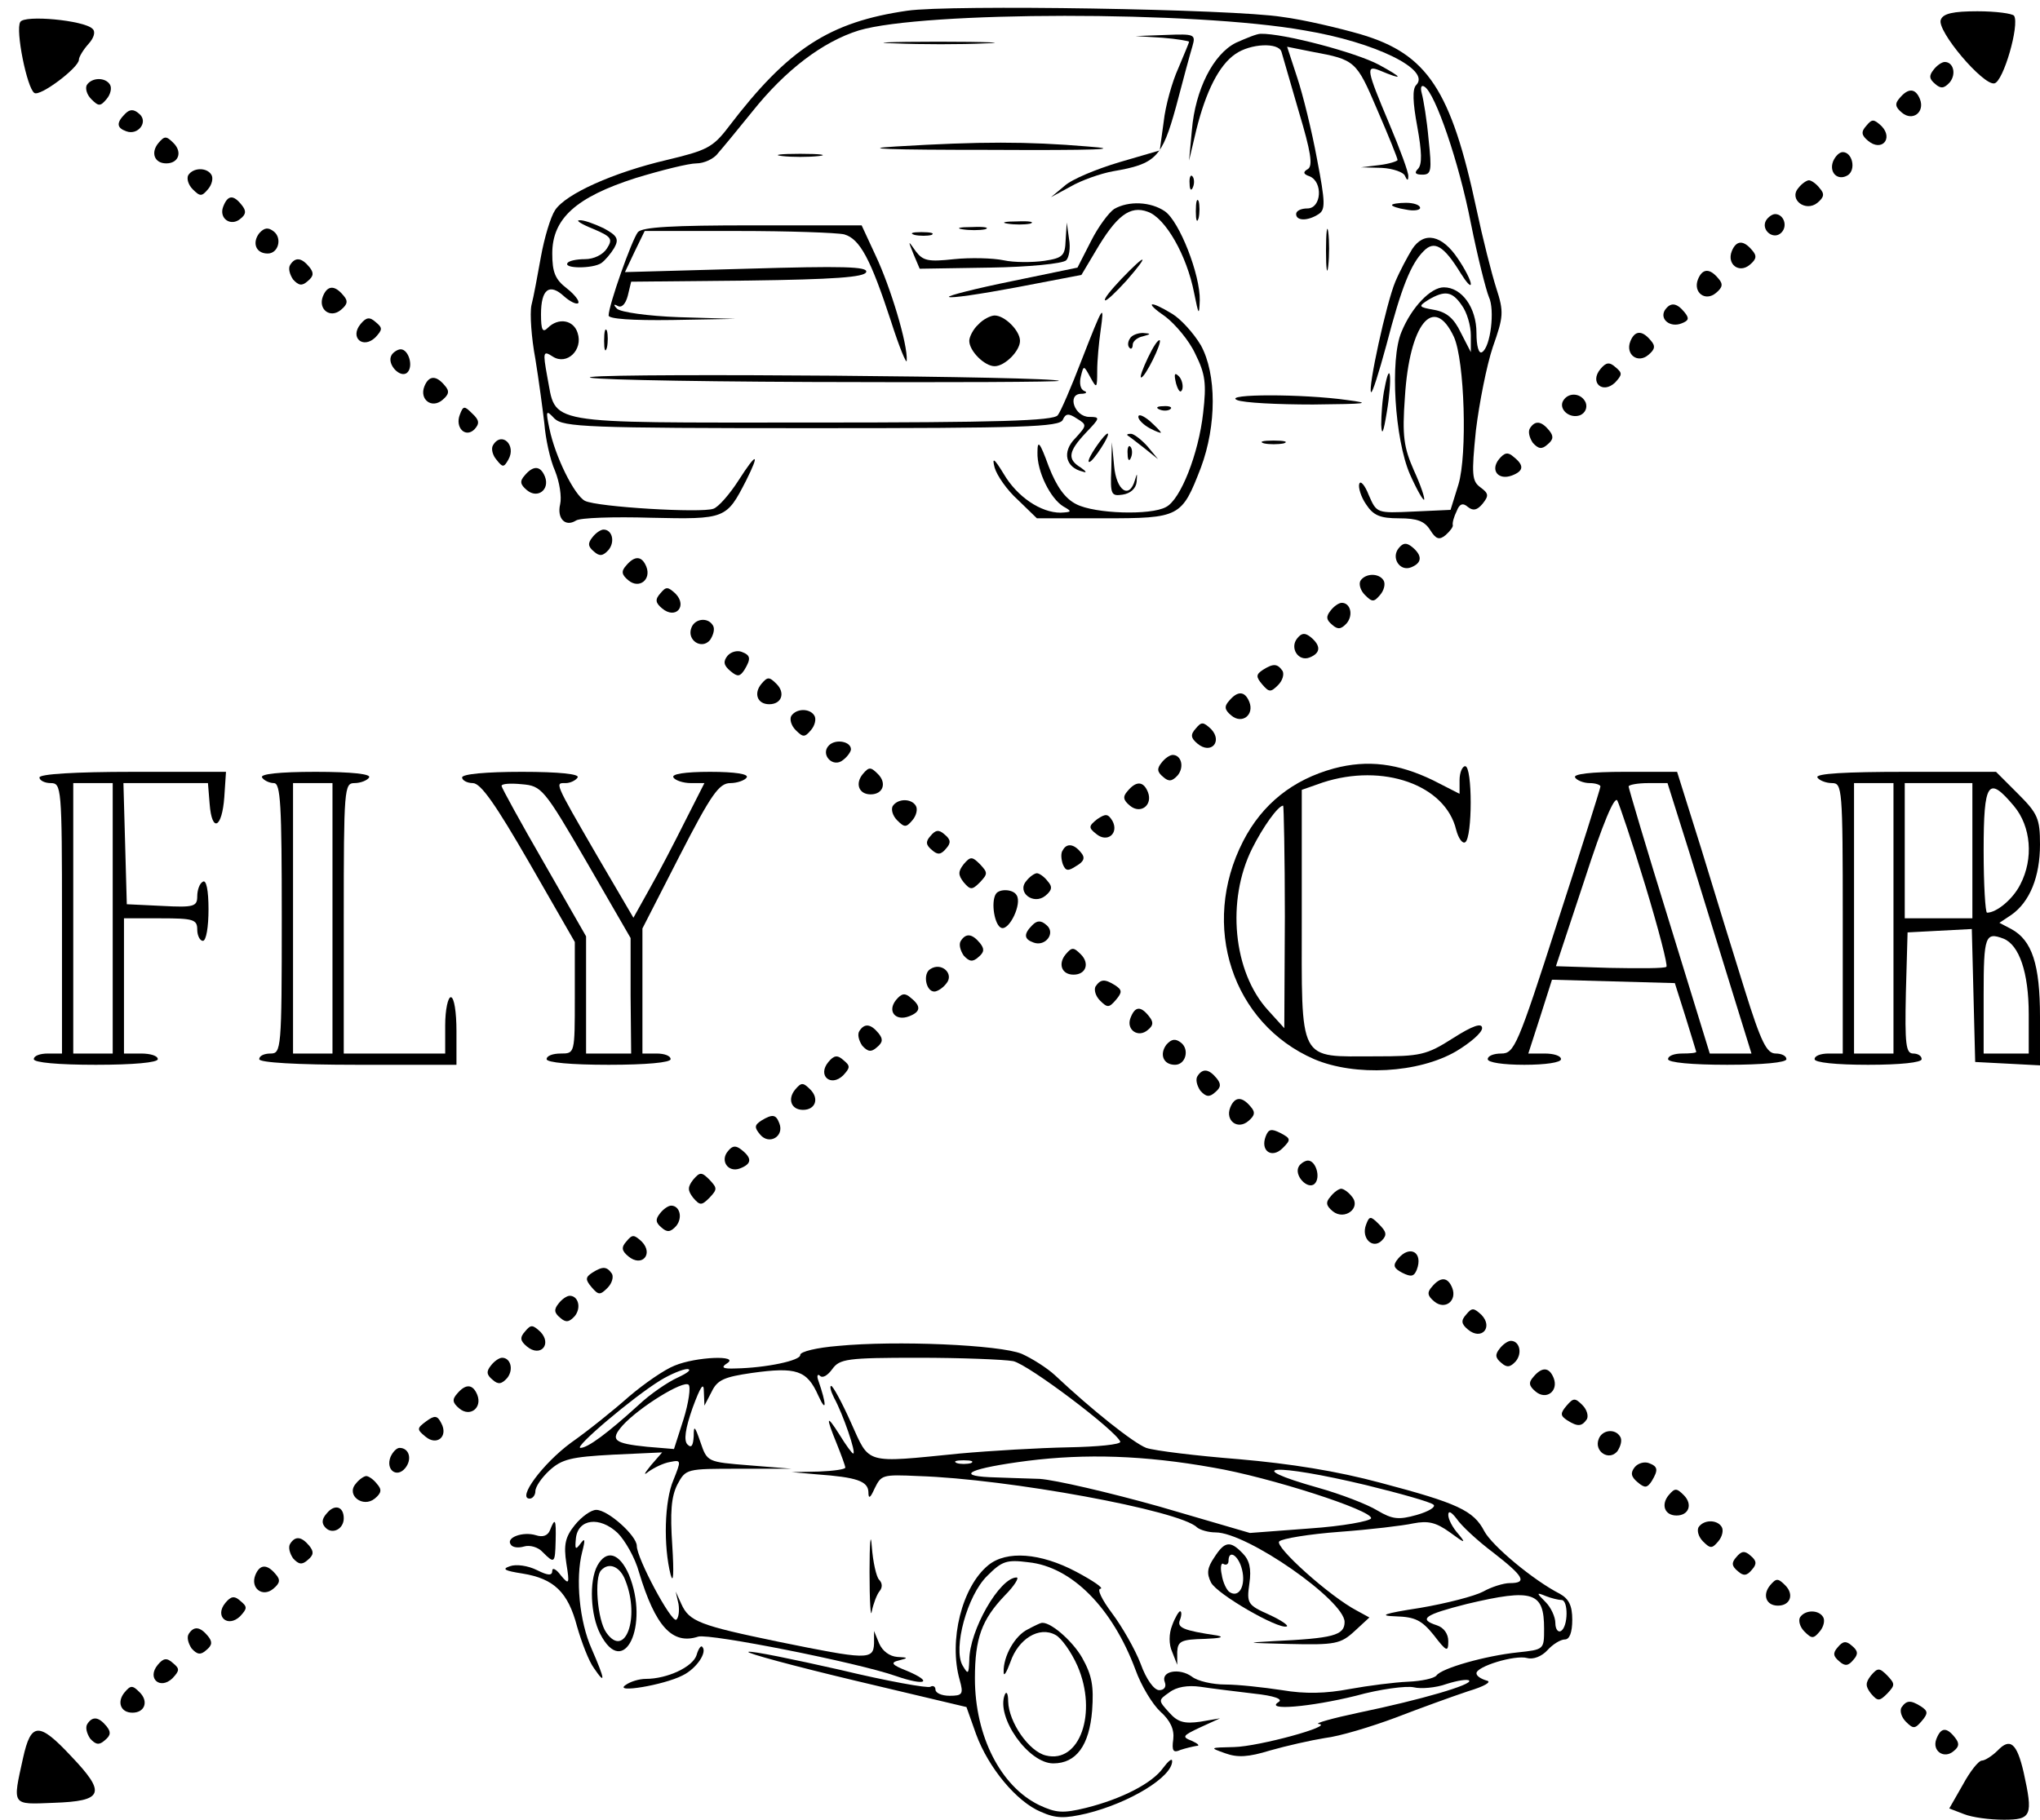 <?xml version="1.0" standalone="no"?>
<!DOCTYPE svg PUBLIC "-//W3C//DTD SVG 20010904//EN"
 "http://www.w3.org/TR/2001/REC-SVG-20010904/DTD/svg10.dtd">
<svg version="1.0" xmlns="http://www.w3.org/2000/svg"
 width="362pt" height="323pt" viewBox="0 0 362 323"
 preserveAspectRatio="xMidYMid meet">

<g transform="translate(0,323) scale(0.1,-0.1)"
fill="#000000" stroke="none">
<path d="M1610 3211 c-138 -20 -211 -67 -317 -206 -28 -37 -39 -42 -110 -59
-94 -22 -179 -60 -198 -89 -8 -12 -19 -49 -25 -82 -6 -33 -13 -72 -17 -87 -3
-15 0 -58 7 -95 6 -37 13 -89 16 -115 2 -26 10 -64 19 -84 8 -20 12 -46 9 -59
-6 -25 9 -41 28 -29 7 5 67 7 133 5 133 -3 134 -2 169 66 25 50 19 51 -13 1
-16 -25 -36 -48 -45 -51 -21 -8 -206 3 -228 14 -19 10 -53 79 -63 128 -7 33
-6 34 9 18 16 -15 57 -17 457 -17 375 0 440 2 445 15 5 11 10 12 25 2 18 -11
18 -12 -3 -35 -24 -24 -17 -52 13 -59 8 -3 7 0 -3 7 -25 15 -22 29 9 62 25 26
26 28 6 28 -26 0 -40 40 -15 41 10 0 12 3 6 5 -7 3 -9 14 -6 26 5 20 5 20 17
-2 11 -20 12 -20 12 12 0 18 3 50 6 71 7 50 5 47 -34 -53 -18 -47 -37 -91 -42
-97 -7 -10 -107 -13 -437 -13 -483 0 -452 -5 -469 82 -8 44 -7 46 10 35 25
-16 54 12 44 42 -7 23 -34 28 -53 9 -9 -9 -12 -4 -12 24 0 45 15 56 41 32 10
-9 22 -15 25 -12 3 3 -6 15 -20 26 -21 16 -26 29 -26 62 0 62 42 100 148 134
46 14 94 26 108 26 13 0 31 8 38 18 8 9 36 43 61 74 59 74 125 124 189 144
114 34 596 35 791 0 126 -21 225 -70 198 -97 -7 -7 -6 -31 2 -74 8 -44 9 -67
1 -75 -7 -7 -4 -10 8 -10 16 0 17 7 11 63 -3 34 -9 70 -12 81 -3 11 -1 16 5
12 19 -12 61 -134 82 -242 12 -60 27 -119 32 -131 11 -23 3 -89 -12 -98 -6 -4
-10 11 -10 34 0 45 -26 81 -58 81 -23 0 -57 -35 -75 -79 -21 -49 -12 -191 15
-253 12 -27 23 -46 25 -45 2 2 -6 26 -18 52 -18 41 -21 61 -16 130 8 130 51
184 87 107 19 -42 24 -209 8 -262 l-14 -45 -66 -3 c-65 -3 -65 -3 -79 29 -7
18 -15 27 -17 20 -2 -6 3 -23 12 -36 13 -20 25 -25 59 -25 32 0 45 -5 55 -21
10 -16 16 -18 27 -9 8 7 14 15 13 18 -1 4 2 15 7 25 5 13 11 15 20 7 9 -7 16
-6 26 6 11 14 11 18 -4 29 -15 11 -16 22 -8 101 6 49 19 115 30 148 19 54 20
62 6 105 -8 25 -24 88 -35 140 -45 211 -87 275 -205 310 -38 11 -101 26 -140
31 -87 14 -590 22 -665 11z m984 -523 c9 -12 16 -36 16 -53 l0 -30 -18 35
c-12 25 -25 36 -47 40 -28 5 -29 6 -10 18 29 17 42 15 59 -10z"/>
<path d="M3444 3195 c-8 -19 75 -117 95 -113 16 3 45 104 35 120 -3 4 -32 8
-65 8 -43 0 -61 -4 -65 -15z"/>
<path d="M36 3191 c-9 -14 12 -118 25 -126 10 -7 79 45 79 59 0 5 8 18 17 28
10 11 13 22 7 27 -15 15 -121 25 -128 12z"/>
<path d="M2063 3163 c26 -2 47 -6 47 -7 0 -2 -9 -23 -19 -47 -11 -24 -23 -67
-26 -95 l-7 -51 -72 -21 c-40 -12 -84 -30 -97 -42 l-24 -20 35 19 c19 11 53
23 75 27 76 13 87 24 112 115 12 46 25 94 29 107 6 21 4 22 -47 20 l-54 -2 48
-3z"/>
<path d="M2193 3154 c-40 -20 -72 -83 -78 -155 l-5 -54 13 55 c17 68 40 114
69 134 27 19 77 21 82 4 2 -7 16 -55 31 -107 21 -70 25 -95 16 -101 -9 -5 -9
-9 3 -13 24 -10 21 -57 -4 -57 -11 0 -20 -4 -20 -10 0 -12 20 -13 40 0 12 8
12 20 -3 98 -9 49 -25 114 -35 144 l-18 55 45 -9 c76 -14 78 -16 115 -103 20
-46 36 -86 36 -89 0 -2 -15 -7 -32 -9 l-33 -4 37 -1 c20 -1 39 -8 41 -14 4 -9
6 -9 6 -1 1 6 -15 49 -34 94 -40 95 -42 104 -17 94 43 -18 43 -14 -1 10 -41
22 -170 56 -210 55 -7 0 -26 -8 -44 -16z"/>
<path d="M1588 3153 c46 -2 118 -2 160 0 42 1 5 3 -83 3 -88 0 -123 -2 -77 -3z"/>
<path d="M3431 3106 c-8 -10 -8 -16 3 -25 10 -9 16 -8 26 3 12 15 6 36 -9 36
-5 0 -14 -6 -20 -14z"/>
<path d="M154 3079 c-3 -6 0 -17 8 -25 13 -13 16 -13 27 0 7 8 10 20 6 26 -8
13 -32 13 -41 -1z"/>
<path d="M3371 3056 c-9 -10 -8 -16 4 -26 19 -16 41 1 32 24 -8 20 -21 20 -36
2z"/>
<path d="M222 3028 c-16 -16 -15 -25 2 -31 21 -8 40 17 23 31 -10 9 -17 8 -25
0z"/>
<path d="M3312 3007 c-10 -11 -9 -17 3 -27 24 -20 45 4 24 26 -14 13 -17 13
-27 1z"/>
<path d="M281 2976 c-14 -17 -7 -36 14 -36 22 0 29 20 13 36 -13 13 -16 13
-27 0z"/>
<path d="M1590 2970 c-69 -4 -11 -6 165 -6 190 -1 242 1 175 6 -108 9 -190 9
-340 0z"/>
<path d="M1388 2953 c17 -2 47 -2 65 0 17 2 3 4 -33 4 -36 0 -50 -2 -32 -4z"/>
<path d="M3253 2944 c-8 -20 8 -36 26 -25 15 10 8 41 -9 41 -6 0 -13 -7 -17
-16z"/>
<path d="M334 2919 c-3 -6 0 -17 8 -25 13 -13 16 -13 27 0 7 8 10 20 6 26 -8
13 -32 13 -41 -1z"/>
<path d="M2111 2904 c0 -11 3 -14 6 -6 3 7 2 16 -1 19 -3 4 -6 -2 -5 -13z"/>
<path d="M3191 2896 c-17 -20 13 -43 34 -26 12 10 13 16 4 26 -6 8 -15 14 -19
14 -4 0 -13 -6 -19 -14z"/>
<path d="M396 2863 c-8 -21 14 -36 31 -21 10 8 10 14 2 24 -15 19 -25 18 -33
-3z"/>
<path d="M2122 2855 c0 -16 2 -22 5 -12 2 9 2 23 0 30 -3 6 -5 -1 -5 -18z"/>
<path d="M1977 2859 c-9 -6 -28 -31 -41 -57 l-24 -47 -116 -24 c-64 -13 -115
-26 -112 -28 2 -3 56 5 120 17 l115 22 25 42 c37 63 61 82 93 70 31 -11 69
-77 82 -144 8 -40 9 -41 10 -13 1 45 -36 140 -62 158 -25 17 -64 19 -90 4z"/>
<path d="M2470 2866 c0 -2 11 -6 25 -8 14 -3 25 -1 25 3 0 5 -11 9 -25 9 -14
0 -25 -2 -25 -4z"/>
<path d="M3134 2839 c-10 -17 13 -36 27 -22 12 12 4 33 -11 33 -5 0 -12 -5
-16 -11z"/>
<path d="M1052 2824 c33 -14 36 -18 25 -35 -7 -11 -23 -19 -39 -19 -15 0 -29
-3 -31 -7 -7 -10 45 -10 60 0 7 5 17 17 23 27 9 16 5 22 -19 35 -17 8 -36 15
-43 14 -7 0 4 -7 24 -15z"/>
<path d="M1788 2833 c12 -2 30 -2 40 0 9 3 -1 5 -23 4 -22 0 -30 -2 -17 -4z"/>
<path d="M2353 2785 c0 -33 2 -45 4 -27 2 18 2 45 0 60 -2 15 -4 0 -4 -33z"/>
<path d="M460 2816 c-13 -17 -6 -36 15 -36 19 0 26 27 11 39 -10 8 -17 7 -26
-3z"/>
<path d="M1132 2818 c-11 -14 -52 -130 -52 -148 0 -6 41 -9 113 -8 l112 2
-100 3 c-56 2 -104 9 -110 15 -7 7 -6 9 1 5 7 -4 14 3 18 18 l6 25 207 2 c153
2 207 6 210 15 4 10 -42 11 -212 6 l-216 -6 17 36 18 37 165 0 c91 0 176 -3
189 -6 28 -8 47 -44 83 -154 15 -47 28 -78 28 -70 2 29 -29 131 -55 186 l-25
54 -194 0 c-142 0 -195 -3 -203 -12z"/>
<path d="M1708 2823 c12 -2 30 -2 40 0 9 3 -1 5 -23 4 -22 0 -30 -2 -17 -4z"/>
<path d="M1891 2804 c-1 -28 -5 -32 -38 -37 -21 -3 -54 -3 -72 1 -19 4 -59 5
-88 2 -46 -5 -55 -3 -68 14 -14 20 -14 20 -4 -5 l11 -26 125 2 c68 1 129 7
135 13 5 5 8 22 5 38 l-4 29 -2 -31z"/>
<path d="M1623 2813 c9 -2 23 -2 30 0 6 3 -1 5 -18 5 -16 0 -22 -2 -12 -5z"/>
<path d="M2506 2788 c-8 -13 -22 -39 -30 -58 -16 -38 -49 -190 -43 -196 2 -3
14 35 27 83 27 104 44 145 66 167 19 20 36 10 66 -39 10 -16 18 -25 18 -19 0
6 -10 26 -23 45 -28 42 -60 49 -81 17z"/>
<path d="M3073 2784 c-9 -23 13 -40 32 -24 12 10 13 16 4 26 -15 18 -28 18
-36 -2z"/>
<path d="M515 2760 c-4 -6 -1 -17 5 -26 10 -11 16 -12 26 -3 11 9 11 15 3 25
-14 17 -25 18 -34 4z"/>
<path d="M1990 2735 c-18 -19 -32 -36 -29 -38 2 -2 19 14 38 35 42 48 36 50
-9 3z"/>
<path d="M3013 2734 c-9 -23 13 -40 32 -24 12 10 13 16 4 26 -15 18 -28 18
-36 -2z"/>
<path d="M573 2704 c-9 -23 13 -40 32 -24 12 10 13 16 4 26 -15 18 -28 18 -36
-2z"/>
<path d="M2068 2668 c17 -13 42 -42 53 -66 18 -36 20 -53 14 -105 -8 -72 -40
-154 -66 -167 -27 -15 -126 -12 -159 5 -20 10 -35 31 -49 67 -16 44 -20 48
-20 25 -1 -34 23 -82 46 -96 16 -9 15 -10 -5 -11 -35 0 -77 28 -101 69 -17 28
-21 30 -16 11 4 -14 22 -40 41 -57 l34 -33 118 0 c136 0 139 2 173 90 28 75
28 166 0 217 -13 22 -36 47 -51 56 -41 25 -50 21 -12 -5z"/>
<path d="M2954 2679 c-9 -16 10 -31 30 -23 13 5 14 9 5 20 -14 17 -25 18 -35
3z"/>
<path d="M640 2655 c-20 -24 4 -45 26 -24 13 14 13 17 1 27 -11 10 -17 9 -27
-3z"/>
<path d="M1736 2654 c-9 -8 -16 -22 -16 -29 0 -18 27 -45 45 -45 18 0 45 27
45 45 0 18 -27 45 -45 45 -7 0 -21 -7 -29 -16z"/>
<path d="M1072 2625 c0 -16 2 -22 5 -12 2 9 2 23 0 30 -3 6 -5 -1 -5 -18z"/>
<path d="M2005 2629 c-4 -6 -4 -13 -1 -16 3 -4 6 -1 6 5 0 6 8 13 18 15 15 4
15 5 0 6 -9 0 -20 -4 -23 -10z"/>
<path d="M2893 2624 c-9 -23 13 -40 32 -24 12 10 13 16 4 26 -15 18 -28 18
-36 -2z"/>
<path d="M2037 2595 c-9 -19 -15 -35 -12 -35 7 0 37 61 33 66 -3 2 -12 -12
-21 -31z"/>
<path d="M695 2600 c-10 -16 16 -43 28 -31 11 11 2 41 -12 41 -5 0 -13 -5 -16
-10z"/>
<path d="M2840 2575 c-20 -24 4 -45 26 -24 13 14 13 17 1 27 -11 10 -17 9 -27
-3z"/>
<path d="M1050 2561 c-30 -4 145 -8 389 -9 244 -1 442 0 440 2 -8 8 -774 14
-829 7z"/>
<path d="M2087 2549 c4 -13 8 -18 11 -10 2 7 -1 18 -6 23 -8 8 -9 4 -5 -13z"/>
<path d="M2457 2541 c-4 -18 -6 -48 -6 -65 1 -21 4 -14 10 23 10 60 6 96 -4
42z"/>
<path d="M753 2544 c-9 -23 13 -40 32 -24 12 10 13 16 4 26 -15 18 -28 18 -36
-2z"/>
<path d="M2195 2520 c11 -5 72 -8 135 -8 96 1 106 2 60 8 -78 11 -220 11 -195
0z"/>
<path d="M2774 2519 c-9 -15 11 -33 30 -26 9 4 13 13 10 22 -7 17 -30 20 -40
4z"/>
<path d="M816 2494 c-9 -23 10 -42 26 -26 9 10 9 16 -4 28 -14 14 -16 14 -22
-2z"/>
<path d="M2058 2503 c7 -3 16 -2 19 1 4 3 -2 6 -13 5 -11 0 -14 -3 -6 -6z"/>
<path d="M2020 2490 c0 -5 9 -14 20 -20 11 -6 20 -9 20 -8 0 2 -9 11 -20 21
-11 9 -20 13 -20 7z"/>
<path d="M2715 2470 c-4 -6 -1 -17 5 -26 10 -11 16 -12 26 -3 11 9 11 15 3 25
-14 17 -25 18 -34 4z"/>
<path d="M1953 2448 c-15 -20 -25 -38 -20 -38 3 0 12 11 21 25 17 26 16 35 -1
13z"/>
<path d="M2001 2457 c2 -1 15 -11 29 -22 l25 -20 -19 23 c-11 12 -24 22 -29
22 -6 0 -8 -1 -6 -3z"/>
<path d="M875 2440 c-4 -6 -1 -18 6 -26 11 -14 13 -14 21 0 15 26 -12 51 -27
26z"/>
<path d="M2243 2443 c9 -2 25 -2 35 0 9 3 1 5 -18 5 -19 0 -27 -2 -17 -5z"/>
<path d="M1972 2397 c-2 -45 0 -48 20 -45 14 2 24 11 25 23 1 16 1 16 -3 3
-10 -35 -33 -19 -37 25 l-4 42 -1 -48z"/>
<path d="M2001 2424 c0 -11 3 -14 6 -6 3 7 2 16 -1 19 -3 4 -6 -2 -5 -13z"/>
<path d="M2660 2415 c-16 -20 -1 -38 23 -29 21 8 22 18 3 33 -10 9 -16 8 -26
-4z"/>
<path d="M931 2386 c-9 -10 -8 -16 4 -26 19 -16 41 1 32 24 -8 20 -21 20 -36
2z"/>
<path d="M1051 2276 c-8 -10 -8 -16 3 -25 10 -9 16 -8 26 3 12 15 6 36 -9 36
-5 0 -14 -6 -20 -14z"/>
<path d="M2482 2257 c-14 -17 2 -42 22 -34 20 8 20 21 2 36 -10 8 -16 8 -24
-2z"/>
<path d="M1111 2226 c-9 -10 -8 -16 4 -26 19 -16 41 1 32 24 -8 20 -21 20 -36
2z"/>
<path d="M2414 2199 c-3 -6 0 -17 8 -25 13 -13 16 -13 27 0 7 8 10 20 6 26 -8
13 -32 13 -41 -1z"/>
<path d="M1172 2177 c-10 -11 -9 -17 3 -27 24 -20 45 4 24 26 -14 13 -17 13
-27 1z"/>
<path d="M2361 2146 c-8 -10 -8 -16 3 -25 10 -9 16 -8 26 3 12 15 6 36 -9 36
-5 0 -14 -6 -20 -14z"/>
<path d="M1227 2116 c-9 -22 18 -40 33 -22 6 9 9 20 5 26 -9 15 -32 12 -38 -4z"/>
<path d="M2302 2097 c-14 -17 2 -42 22 -34 20 8 20 21 2 36 -10 8 -16 8 -24
-2z"/>
<path d="M1291 2066 c-8 -10 -7 -17 5 -27 13 -11 17 -10 25 2 12 20 11 26 -5
32 -8 3 -19 0 -25 -7z"/>
<path d="M2241 2041 c-12 -8 -13 -12 -1 -26 12 -14 15 -14 28 -1 8 8 11 19 8
25 -9 13 -16 14 -35 2z"/>
<path d="M1351 2016 c-14 -17 -7 -36 14 -36 22 0 29 20 13 36 -13 13 -16 13
-27 0z"/>
<path d="M2181 1986 c-9 -10 -8 -16 4 -26 19 -16 41 1 32 24 -8 20 -21 20 -36
2z"/>
<path d="M1404 1959 c-3 -6 0 -17 8 -25 13 -13 16 -13 27 0 7 8 10 20 6 26 -8
13 -32 13 -41 -1z"/>
<path d="M2122 1937 c-10 -11 -9 -17 3 -27 24 -20 45 4 24 26 -14 13 -17 13
-27 1z"/>
<path d="M1471 1907 c-16 -16 7 -41 25 -26 8 6 14 15 14 19 0 14 -27 19 -39 7z"/>
<path d="M2061 1876 c-8 -10 -8 -16 3 -25 10 -9 16 -8 26 3 12 15 6 36 -9 36
-5 0 -14 -6 -20 -14z"/>
<path d="M2367 1866 c-73 -20 -127 -63 -161 -129 -77 -150 -19 -324 126 -387
73 -31 185 -25 252 14 25 15 46 33 46 41 0 10 -16 5 -52 -18 -47 -30 -58 -32
-137 -32 -139 0 -131 -15 -131 250 l0 223 37 13 c107 35 218 -4 237 -84 4 -15
11 -25 16 -22 13 8 13 135 0 135 -5 0 -10 -11 -10 -25 l0 -24 -47 24 c-62 30
-116 37 -176 21z m-87 -263 l-1 -198 -29 32 c-62 68 -74 195 -28 287 19 38 46
76 55 76 1 0 3 -89 3 -197z"/>
<path d="M1531 1856 c-14 -17 -7 -36 14 -36 22 0 29 20 13 36 -13 13 -16 13
-27 0z"/>
<path d="M70 1850 c0 -5 9 -10 20 -10 19 0 20 -7 20 -240 l0 -240 -25 0 c-14
0 -25 -4 -25 -10 0 -6 43 -10 110 -10 67 0 110 4 110 10 0 6 -13 10 -30 10
l-30 0 0 120 0 120 65 0 c58 0 65 -2 65 -20 0 -11 5 -20 10 -20 6 0 10 25 10
56 0 34 -4 53 -10 49 -6 -3 -10 -15 -10 -26 0 -18 -6 -20 -62 -17 l-63 3 -3
108 -3 107 75 0 75 0 3 -37 c4 -52 22 -43 26 12 l3 45 -165 0 c-104 0 -166 -4
-166 -10z m130 -250 l0 -240 -35 0 -35 0 0 240 0 240 35 0 35 0 0 -240z"/>
<path d="M465 1850 c3 -5 13 -10 21 -10 12 0 14 -38 14 -240 0 -233 -1 -240
-20 -240 -11 0 -20 -4 -20 -10 0 -6 65 -10 175 -10 l175 0 0 60 c0 33 -4 60
-10 60 -5 0 -10 -22 -10 -50 l0 -50 -90 0 -90 0 0 240 c0 231 1 240 19 240 11
0 23 5 26 10 4 6 -30 10 -95 10 -65 0 -99 -4 -95 -10z m125 -250 l0 -240 -35
0 -35 0 0 240 0 240 35 0 35 0 0 -240z"/>
<path d="M820 1850 c0 -5 9 -10 19 -10 14 0 40 -37 100 -141 l81 -141 0 -99
c0 -99 0 -99 -25 -99 -14 0 -25 -4 -25 -10 0 -6 43 -10 110 -10 67 0 110 4
110 10 0 6 -11 10 -25 10 l-25 0 0 111 0 111 66 129 c56 109 70 129 90 129 12
0 26 5 29 10 4 6 -20 10 -65 10 -45 0 -69 -4 -65 -10 3 -5 17 -10 31 -10 l24
0 -34 -67 c-19 -38 -47 -92 -63 -120 l-29 -52 -65 111 c-77 133 -74 128 -55
128 8 0 18 5 21 10 4 6 -32 10 -99 10 -64 0 -106 -4 -106 -10z m221 -150 l78
-135 0 -102 1 -103 -40 0 -40 0 0 104 0 104 -75 131 c-41 71 -75 133 -75 136
0 4 16 5 36 3 35 -3 39 -7 115 -138z"/>
<path d="M2795 1850 c3 -5 15 -10 26 -10 10 0 19 -3 19 -6 0 -3 -34 -111 -76
-240 -71 -221 -77 -234 -100 -234 -13 0 -24 -4 -24 -10 0 -6 28 -10 65 -10 37
0 65 4 65 10 0 6 -13 10 -29 10 l-29 0 21 65 21 66 109 -3 109 -3 19 -60 c10
-33 19 -61 19 -62 0 -2 -11 -3 -25 -3 -14 0 -25 -4 -25 -10 0 -6 42 -10 105
-10 63 0 105 4 105 10 0 6 -9 10 -19 10 -16 0 -26 20 -55 113 -19 61 -54 174
-77 250 l-43 137 -93 0 c-60 0 -92 -4 -88 -10z m204 -137 c22 -71 55 -179 74
-240 l35 -113 -37 0 -37 0 -72 234 c-40 129 -72 237 -72 240 0 3 16 6 35 6
l34 0 40 -127z m-79 -56 c23 -76 40 -141 37 -143 -2 -3 -48 -3 -100 -2 l-96 3
51 154 c32 99 53 149 58 140 4 -8 27 -76 50 -152z"/>
<path d="M3225 1850 c3 -5 15 -10 26 -10 18 0 19 -9 19 -240 l0 -240 -25 0
c-14 0 -25 -4 -25 -10 0 -6 38 -10 95 -10 57 0 95 4 95 10 0 6 -7 10 -15 10
-13 0 -15 16 -13 108 l3 107 57 3 57 3 3 -118 3 -118 58 -3 57 -3 0 86 c0 93
-14 136 -51 156 l-21 11 21 14 c33 23 51 68 51 125 0 46 -4 55 -39 90 l-39 39
-161 0 c-106 0 -160 -3 -156 -10z m135 -250 l0 -240 -35 0 -35 0 0 240 0 240
35 0 35 0 0 -240z m140 120 l0 -120 -60 0 -60 0 0 120 0 120 60 0 60 0 0 -120z
m74 79 c30 -36 35 -93 11 -139 -13 -26 -42 -50 -59 -50 -3 0 -6 50 -6 110 0
123 8 134 54 79z m-19 -235 c28 -11 45 -60 45 -134 l0 -70 -40 0 -40 0 0 105
c0 104 3 111 35 99z"/>
<path d="M2001 1826 c-9 -10 -8 -16 4 -26 19 -16 41 1 32 24 -8 20 -21 20 -36
2z"/>
<path d="M1584 1799 c-3 -6 0 -17 8 -25 13 -13 16 -13 27 0 7 8 10 20 6 26 -8
13 -32 13 -41 -1z"/>
<path d="M1947 1776 c-15 -12 -16 -15 -2 -26 20 -17 41 1 29 23 -8 13 -12 13
-27 3z"/>
<path d="M1651 1746 c-9 -10 -8 -16 3 -25 10 -9 16 -8 25 3 9 10 8 16 -3 25
-10 9 -16 8 -25 -3z"/>
<path d="M1886 1721 c-4 -5 -3 -16 0 -25 5 -12 9 -13 24 -3 14 8 16 15 8 24
-12 15 -25 17 -32 4z"/>
<path d="M1710 1696 c-10 -13 -10 -19 0 -32 12 -14 15 -14 29 0 14 15 14 17 0
32 -14 14 -17 14 -29 0z"/>
<path d="M1821 1666 c-17 -20 13 -43 34 -26 12 10 13 16 4 26 -6 8 -15 14 -19
14 -4 0 -13 -6 -19 -14z"/>
<path d="M1767 1643 c-9 -15 -2 -56 10 -60 14 -5 37 43 27 58 -6 11 -31 12
-37 2z"/>
<path d="M1832 1588 c-16 -16 -15 -25 2 -31 21 -8 40 17 23 31 -10 9 -17 8
-25 0z"/>
<path d="M1705 1560 c-4 -6 -1 -17 5 -26 10 -11 16 -12 26 -3 11 9 11 15 3 25
-14 17 -25 18 -34 4z"/>
<path d="M1891 1536 c-14 -17 -7 -36 14 -36 22 0 29 20 13 36 -13 13 -16 13
-27 0z"/>
<path d="M1651 1510 c-14 -8 -8 -40 7 -40 5 0 15 6 21 14 15 17 -8 39 -28 26z"/>
<path d="M1944 1479 c-3 -6 0 -17 8 -25 13 -13 16 -13 28 1 12 14 11 18 -1 26
-19 12 -26 11 -35 -2z"/>
<path d="M1590 1455 c-16 -20 -1 -38 23 -29 21 8 22 18 3 33 -10 9 -16 8 -26
-4z"/>
<path d="M2006 1423 c-8 -21 14 -36 31 -21 10 8 10 14 2 24 -15 19 -25 18 -33
-3z"/>
<path d="M1525 1400 c-4 -6 -1 -17 5 -26 10 -11 16 -12 26 -3 11 9 11 15 3 25
-14 17 -25 18 -34 4z"/>
<path d="M2070 1376 c-13 -17 -6 -36 15 -36 19 0 26 27 11 39 -10 8 -17 7 -26
-3z"/>
<path d="M1470 1345 c-20 -24 4 -45 26 -24 13 14 13 17 1 27 -11 10 -17 9 -27
-3z"/>
<path d="M2125 1320 c-4 -6 -1 -17 5 -26 10 -11 16 -12 26 -3 11 9 11 15 3 25
-14 17 -25 18 -34 4z"/>
<path d="M1411 1296 c-14 -17 -7 -36 14 -36 22 0 29 20 13 36 -13 13 -16 13
-27 0z"/>
<path d="M2183 1264 c-9 -23 13 -40 32 -24 12 10 13 16 4 26 -15 18 -28 18
-36 -2z"/>
<path d="M1351 1241 c-12 -8 -13 -12 -2 -25 16 -19 43 -3 34 20 -6 16 -12 17
-32 5z"/>
<path d="M2246 1213 c-10 -26 11 -40 30 -21 15 15 15 17 -4 27 -16 8 -21 7
-26 -6z"/>
<path d="M1292 1187 c-15 -17 0 -39 21 -31 21 8 22 18 3 33 -10 8 -16 8 -24
-2z"/>
<path d="M2305 1160 c-10 -16 16 -43 28 -31 11 11 2 41 -12 41 -5 0 -13 -5
-16 -10z"/>
<path d="M1230 1136 c-10 -13 -10 -19 0 -32 12 -14 15 -14 29 0 14 15 14 17 0
32 -14 14 -17 14 -29 0z"/>
<path d="M2361 1106 c-9 -10 -8 -16 4 -26 21 -17 51 6 34 26 -6 8 -15 14 -19
14 -4 0 -13 -6 -19 -14z"/>
<path d="M1171 1076 c-8 -10 -8 -16 3 -25 10 -9 16 -8 26 3 12 15 6 36 -9 36
-5 0 -14 -6 -20 -14z"/>
<path d="M2424 1056 c-9 -24 12 -44 28 -28 10 10 8 16 -5 29 -15 15 -17 15
-23 -1z"/>
<path d="M1112 1027 c-10 -11 -9 -17 3 -27 24 -20 45 4 24 26 -14 13 -17 13
-27 1z"/>
<path d="M2481 996 c-10 -12 -8 -17 7 -25 16 -8 21 -7 26 5 12 31 -12 45 -33
20z"/>
<path d="M1051 971 c-12 -8 -13 -12 -1 -26 12 -14 15 -14 28 -1 8 8 11 19 8
25 -9 13 -16 14 -35 2z"/>
<path d="M2541 946 c-9 -10 -8 -16 4 -26 19 -16 41 1 32 24 -8 20 -21 20 -36
2z"/>
<path d="M991 916 c-8 -10 -8 -16 3 -25 10 -9 16 -8 26 3 12 15 6 36 -9 36 -5
0 -14 -6 -20 -14z"/>
<path d="M2602 897 c-10 -11 -9 -17 3 -27 24 -20 45 4 24 26 -14 13 -17 13
-27 1z"/>
<path d="M932 867 c-10 -11 -9 -17 3 -27 24 -20 45 4 24 26 -14 13 -17 13 -27
1z"/>
<path d="M1487 841 c-37 -3 -67 -10 -67 -16 1 -10 -61 -23 -115 -24 -23 -1
-26 2 -15 9 24 15 -55 12 -93 -4 -18 -7 -54 -32 -81 -55 -27 -24 -73 -61 -103
-82 -50 -37 -96 -99 -73 -99 5 0 10 6 10 13 0 8 11 24 25 37 22 20 38 24 113
28 l87 4 -20 -23 c-12 -15 -14 -19 -4 -11 10 7 26 15 38 17 20 4 20 3 6 -32
-16 -37 -18 -117 -5 -168 5 -18 6 3 3 51 -4 60 -2 87 9 109 15 28 16 28 109
28 l94 0 -75 6 c-75 6 -75 6 -87 41 -10 29 -12 31 -12 11 -1 -17 -4 -22 -11
-15 -7 7 -4 28 9 65 14 38 20 47 20 29 l1 -25 13 25 c10 21 23 26 71 33 79 11
98 5 118 -40 15 -33 15 -16 0 27 -3 8 -1 12 3 8 5 -5 14 1 22 12 13 18 26 20
152 20 76 0 152 -3 169 -6 27 -6 182 -123 190 -143 1 -5 -40 -9 -92 -10 -52
-1 -138 -6 -193 -11 -171 -17 -159 -20 -193 55 -16 36 -32 65 -35 65 -3 0 -1
-9 5 -21 16 -29 40 -99 34 -99 -2 0 -13 15 -24 33 -24 38 -25 33 -5 -16 8 -20
15 -39 15 -42 0 -3 -21 -6 -47 -7 l-48 -1 45 -4 c70 -5 90 -12 91 -31 0 -13 3
-12 11 6 12 24 13 25 78 22 158 -5 464 -61 494 -91 6 -5 21 -9 33 -9 56 0 229
-121 229 -159 0 -24 -21 -29 -126 -34 -53 -3 -48 -3 26 -5 84 -2 93 0 118 23
l26 24 -22 12 c-48 25 -147 114 -138 123 5 5 53 13 107 17 54 4 113 11 131 15
26 5 40 2 65 -16 27 -20 29 -20 15 -3 -10 11 -18 26 -18 34 0 8 5 6 15 -7 8
-12 37 -39 65 -60 54 -42 61 -54 29 -54 -11 0 -33 -7 -47 -15 -15 -8 -65 -21
-112 -29 -65 -10 -75 -14 -43 -15 34 -1 46 -7 67 -33 23 -30 26 -31 26 -11 0
13 -8 24 -20 28 -34 11 -22 19 53 38 118 28 137 21 137 -44 0 -37 0 -37 -47
-42 -57 -6 -135 -28 -144 -41 -4 -5 -26 -10 -50 -11 -24 -1 -71 -7 -104 -13
-42 -8 -79 -9 -120 -2 -33 5 -78 10 -101 10 -22 0 -49 6 -59 14 -22 16 -56 10
-48 -10 3 -8 -1 -14 -10 -14 -9 0 -23 19 -33 47 -10 26 -33 66 -51 90 -18 24
-27 43 -20 43 6 1 -13 14 -43 30 -64 34 -124 38 -156 12 -47 -38 -71 -134 -51
-204 7 -25 5 -28 -18 -28 -14 0 -25 5 -25 11 0 5 -4 8 -9 5 -4 -3 -77 10 -160
30 -84 19 -157 34 -163 32 -5 -2 80 -25 189 -51 l198 -47 17 -48 c22 -60 72
-120 115 -138 27 -12 42 -12 81 -3 77 19 152 65 152 93 0 6 -7 0 -16 -12 -19
-27 -73 -55 -137 -71 -41 -10 -53 -9 -83 5 -68 33 -114 122 -114 225 0 71 12
104 53 147 17 17 26 32 21 32 -30 0 -84 -94 -84 -147 -1 -25 -2 -26 -12 -9
-17 30 8 124 44 159 26 26 34 29 73 24 77 -8 149 -81 190 -191 10 -28 30 -61
44 -74 18 -16 25 -32 23 -49 -3 -21 0 -25 13 -19 9 3 22 6 28 7 7 0 3 4 -8 9
-18 7 -17 9 15 24 l35 16 -35 -6 c-28 -4 -40 -1 -55 16 -20 22 -20 22 0 36 13
10 33 13 55 10 19 -3 61 -8 94 -12 38 -4 53 -10 45 -15 -26 -16 56 -9 137 11
43 12 90 18 103 15 12 -3 39 -1 58 6 19 6 37 9 40 6 7 -7 -85 -34 -196 -57
-47 -10 -79 -19 -71 -20 29 -3 -106 -40 -150 -41 -44 -1 -44 -1 -16 -11 22 -8
41 -7 80 5 28 8 72 18 97 22 26 3 82 20 125 36 44 17 102 38 129 47 30 9 43
17 33 19 -10 3 -18 8 -18 13 0 12 68 33 90 27 11 -3 26 3 36 14 9 10 23 19 31
19 8 0 13 12 13 35 0 25 -6 37 -22 46 -47 24 -120 85 -134 111 -19 37 -48 50
-184 86 -78 21 -160 34 -252 42 -76 6 -149 15 -164 20 -23 9 -96 67 -162 129
-14 13 -41 30 -59 38 -39 16 -223 24 -326 14z m-284 -56 c-18 -8 -50 -30 -70
-49 -55 -50 -90 -76 -103 -76 -13 0 93 90 142 120 18 11 40 20 48 20 8 -1 0
-7 -17 -15z m10 -74 l-17 -53 -48 4 c-59 6 -66 12 -43 38 29 32 108 81 117 72
4 -4 0 -32 -9 -61z m940 -86 c100 -17 283 -76 280 -90 -2 -5 -50 -14 -109 -18
l-106 -8 -161 47 c-89 25 -184 47 -212 49 -27 1 -68 2 -89 3 -62 3 -33 16 67
29 103 13 207 10 330 -12z m-430 8 c-7 -2 -19 -2 -25 0 -7 3 -2 5 12 5 14 0
19 -2 13 -5z m701 -39 c61 -15 115 -30 120 -35 4 -4 -9 -12 -30 -18 -32 -9
-43 -8 -70 8 -18 11 -65 29 -104 40 -142 40 -79 44 84 5z m347 -204 c12 0 12
-47 -1 -55 -5 -3 -10 3 -10 14 0 11 -8 28 -17 37 -17 17 -17 18 0 11 10 -4 23
-7 28 -7z"/>
<path d="M2661 836 c-8 -10 -8 -16 3 -25 10 -9 16 -8 26 3 12 15 6 36 -9 36
-5 0 -14 -6 -20 -14z"/>
<path d="M871 806 c-8 -10 -8 -16 3 -25 10 -9 16 -8 26 3 12 15 6 36 -9 36 -5
0 -14 -6 -20 -14z"/>
<path d="M2721 786 c-9 -10 -8 -16 4 -26 19 -16 41 1 32 24 -8 20 -21 20 -36
2z"/>
<path d="M811 756 c-9 -10 -8 -16 4 -26 19 -16 41 1 32 24 -8 20 -21 20 -36 2z"/>
<path d="M2780 735 c-12 -14 -11 -18 1 -26 19 -12 26 -11 35 2 3 6 0 17 -8 25
-13 13 -16 13 -28 -1z"/>
<path d="M756 707 c-16 -12 -17 -14 -1 -27 20 -17 41 0 28 24 -7 14 -12 14
-27 3z"/>
<path d="M2837 676 c-9 -22 18 -40 33 -22 6 9 9 20 5 26 -9 15 -32 12 -38 -4z"/>
<path d="M693 644 c-9 -23 11 -38 26 -20 13 16 7 36 -10 36 -5 0 -12 -7 -16
-16z"/>
<path d="M2901 626 c-8 -10 -7 -17 5 -27 13 -11 17 -10 25 2 12 20 11 26 -5
32 -8 3 -19 0 -25 -7z"/>
<path d="M631 596 c-17 -20 13 -43 34 -26 12 10 13 16 4 26 -6 8 -15 14 -19
14 -4 0 -13 -6 -19 -14z"/>
<path d="M2961 576 c-14 -17 -7 -36 14 -36 22 0 29 20 13 36 -13 13 -16 13
-27 0z"/>
<path d="M580 544 c-9 -10 -10 -18 -2 -26 12 -12 32 -2 32 17 0 21 -16 26 -30
9z"/>
<path d="M1020 523 c-17 -21 -20 -35 -15 -68 6 -37 5 -39 -10 -21 -8 11 -15
14 -15 8 0 -9 -7 -9 -27 1 -16 8 -37 11 -48 7 -15 -5 -10 -8 22 -13 56 -9 81
-33 97 -94 8 -28 21 -62 30 -74 21 -31 20 -21 -4 34 -22 49 -29 125 -17 172 6
23 5 26 -3 15 -9 -12 -10 -10 -8 10 4 34 42 39 74 9 13 -13 31 -44 38 -70 29
-96 59 -129 105 -114 20 6 283 -46 351 -70 52 -18 67 -11 20 9 -28 11 -31 15
-14 19 16 4 16 5 -4 6 -13 1 -26 10 -32 24 l-9 22 0 -22 c-1 -30 -13 -29 -170
3 -140 29 -158 36 -172 67 l-10 22 5 -22 c2 -13 0 -25 -4 -28 -9 -5 -70 109
-70 131 0 18 -51 64 -72 64 -9 0 -26 -12 -38 -27z"/>
<path d="M976 514 c-4 -10 -13 -13 -25 -9 -23 7 -53 -4 -45 -16 3 -6 14 -7 24
-4 10 3 25 -1 33 -10 21 -21 22 -20 23 20 1 39 -1 42 -10 19z"/>
<path d="M1543 440 c0 -52 2 -84 4 -70 3 14 9 30 14 36 5 6 5 14 -1 20 -5 5
-11 32 -13 59 -2 28 -4 7 -4 -45z"/>
<path d="M3014 519 c-3 -6 0 -17 8 -25 13 -13 16 -13 27 0 7 8 10 20 6 26 -8
13 -32 13 -41 -1z"/>
<path d="M515 490 c-4 -6 -1 -17 5 -26 10 -11 16 -12 26 -3 11 9 11 15 3 25
-14 17 -25 18 -34 4z"/>
<path d="M2155 466 c-13 -19 -14 -29 -6 -45 11 -21 119 -83 134 -78 5 1 -9 11
-31 21 -38 17 -40 20 -35 55 4 27 0 42 -12 54 -22 23 -32 21 -50 -7z m49 -22
c7 -28 -5 -51 -22 -40 -5 3 -12 17 -14 31 -3 13 -1 22 3 19 5 -3 9 0 9 5 0 22
18 10 24 -15z"/>
<path d="M3081 466 c-9 -10 -8 -16 3 -25 10 -9 16 -8 25 3 9 10 8 16 -3 25
-10 9 -16 8 -25 -3z"/>
<path d="M1060 451 c-15 -28 -12 -88 5 -121 42 -82 88 15 51 105 -17 39 -40
45 -56 16z m50 -27 c26 -66 -1 -139 -34 -92 -16 22 -22 99 -9 111 14 15 34 6
43 -19z"/>
<path d="M453 434 c-9 -23 13 -40 32 -24 12 10 13 16 4 26 -15 18 -28 18 -36
-2z"/>
<path d="M3141 416 c-14 -17 -7 -36 14 -36 22 0 29 20 13 36 -13 13 -16 13
-27 0z"/>
<path d="M400 385 c-20 -24 4 -45 26 -24 13 14 13 17 1 27 -11 10 -17 9 -27
-3z"/>
<path d="M2080 345 c-6 -15 -6 -34 0 -47 l9 -23 0 23 c1 19 7 22 49 23 26 1
36 3 22 6 -61 9 -72 14 -66 28 3 8 3 15 0 15 -2 0 -9 -11 -14 -25z"/>
<path d="M3194 359 c-3 -6 0 -17 8 -25 13 -13 16 -13 27 0 7 8 10 20 6 26 -8
13 -32 13 -41 -1z"/>
<path d="M1824 338 c-23 -11 -44 -48 -43 -76 0 -9 5 -1 12 18 14 41 51 64 80
48 10 -5 28 -30 39 -55 36 -83 4 -174 -56 -159 -30 7 -66 59 -67 96 0 14 -3
19 -6 12 -16 -40 42 -122 86 -122 41 0 64 32 69 94 3 43 0 62 -18 94 -18 31
-59 66 -73 61 -1 0 -12 -5 -23 -11z"/>
<path d="M335 330 c-4 -6 -1 -17 5 -26 10 -11 16 -12 26 -3 11 9 11 15 3 25
-14 17 -25 18 -34 4z"/>
<path d="M3261 306 c-9 -10 -8 -16 3 -25 10 -9 16 -8 25 3 9 10 8 16 -3 25
-10 9 -16 8 -25 -3z"/>
<path d="M1236 292 c-7 -21 -52 -42 -90 -42 -12 0 -28 -5 -36 -11 -22 -15 68
0 101 17 25 12 45 42 35 51 -2 3 -7 -4 -10 -15z"/>
<path d="M280 275 c-20 -24 4 -45 26 -24 13 14 13 17 1 27 -11 10 -17 9 -27
-3z"/>
<path d="M3320 256 c-10 -13 -10 -19 0 -32 12 -14 15 -14 29 0 14 15 14 17 0
32 -14 14 -17 14 -29 0z"/>
<path d="M221 226 c-14 -17 -7 -36 14 -36 22 0 29 20 13 36 -13 13 -16 13 -27
0z"/>
<path d="M3374 199 c-3 -6 0 -17 8 -25 13 -13 16 -13 28 1 12 14 11 18 -1 26
-19 12 -26 11 -35 -2z"/>
<path d="M155 170 c-4 -6 -1 -17 5 -26 10 -11 16 -12 26 -3 11 9 11 15 3 25
-14 17 -25 18 -34 4z"/>
<path d="M41 110 c-19 -86 -21 -83 54 -80 89 3 94 17 31 83 -57 61 -71 60 -85
-3z"/>
<path d="M3436 143 c-8 -21 14 -36 31 -21 10 8 10 14 2 24 -15 19 -25 18 -33
-3z"/>
<path d="M3545 123 c-10 -10 -23 -18 -28 -18 -6 0 -21 -19 -34 -43 l-24 -42
26 -10 c15 -6 46 -10 71 -10 49 0 52 7 35 84 -12 52 -24 62 -46 39z"/>
</g>
</svg>
